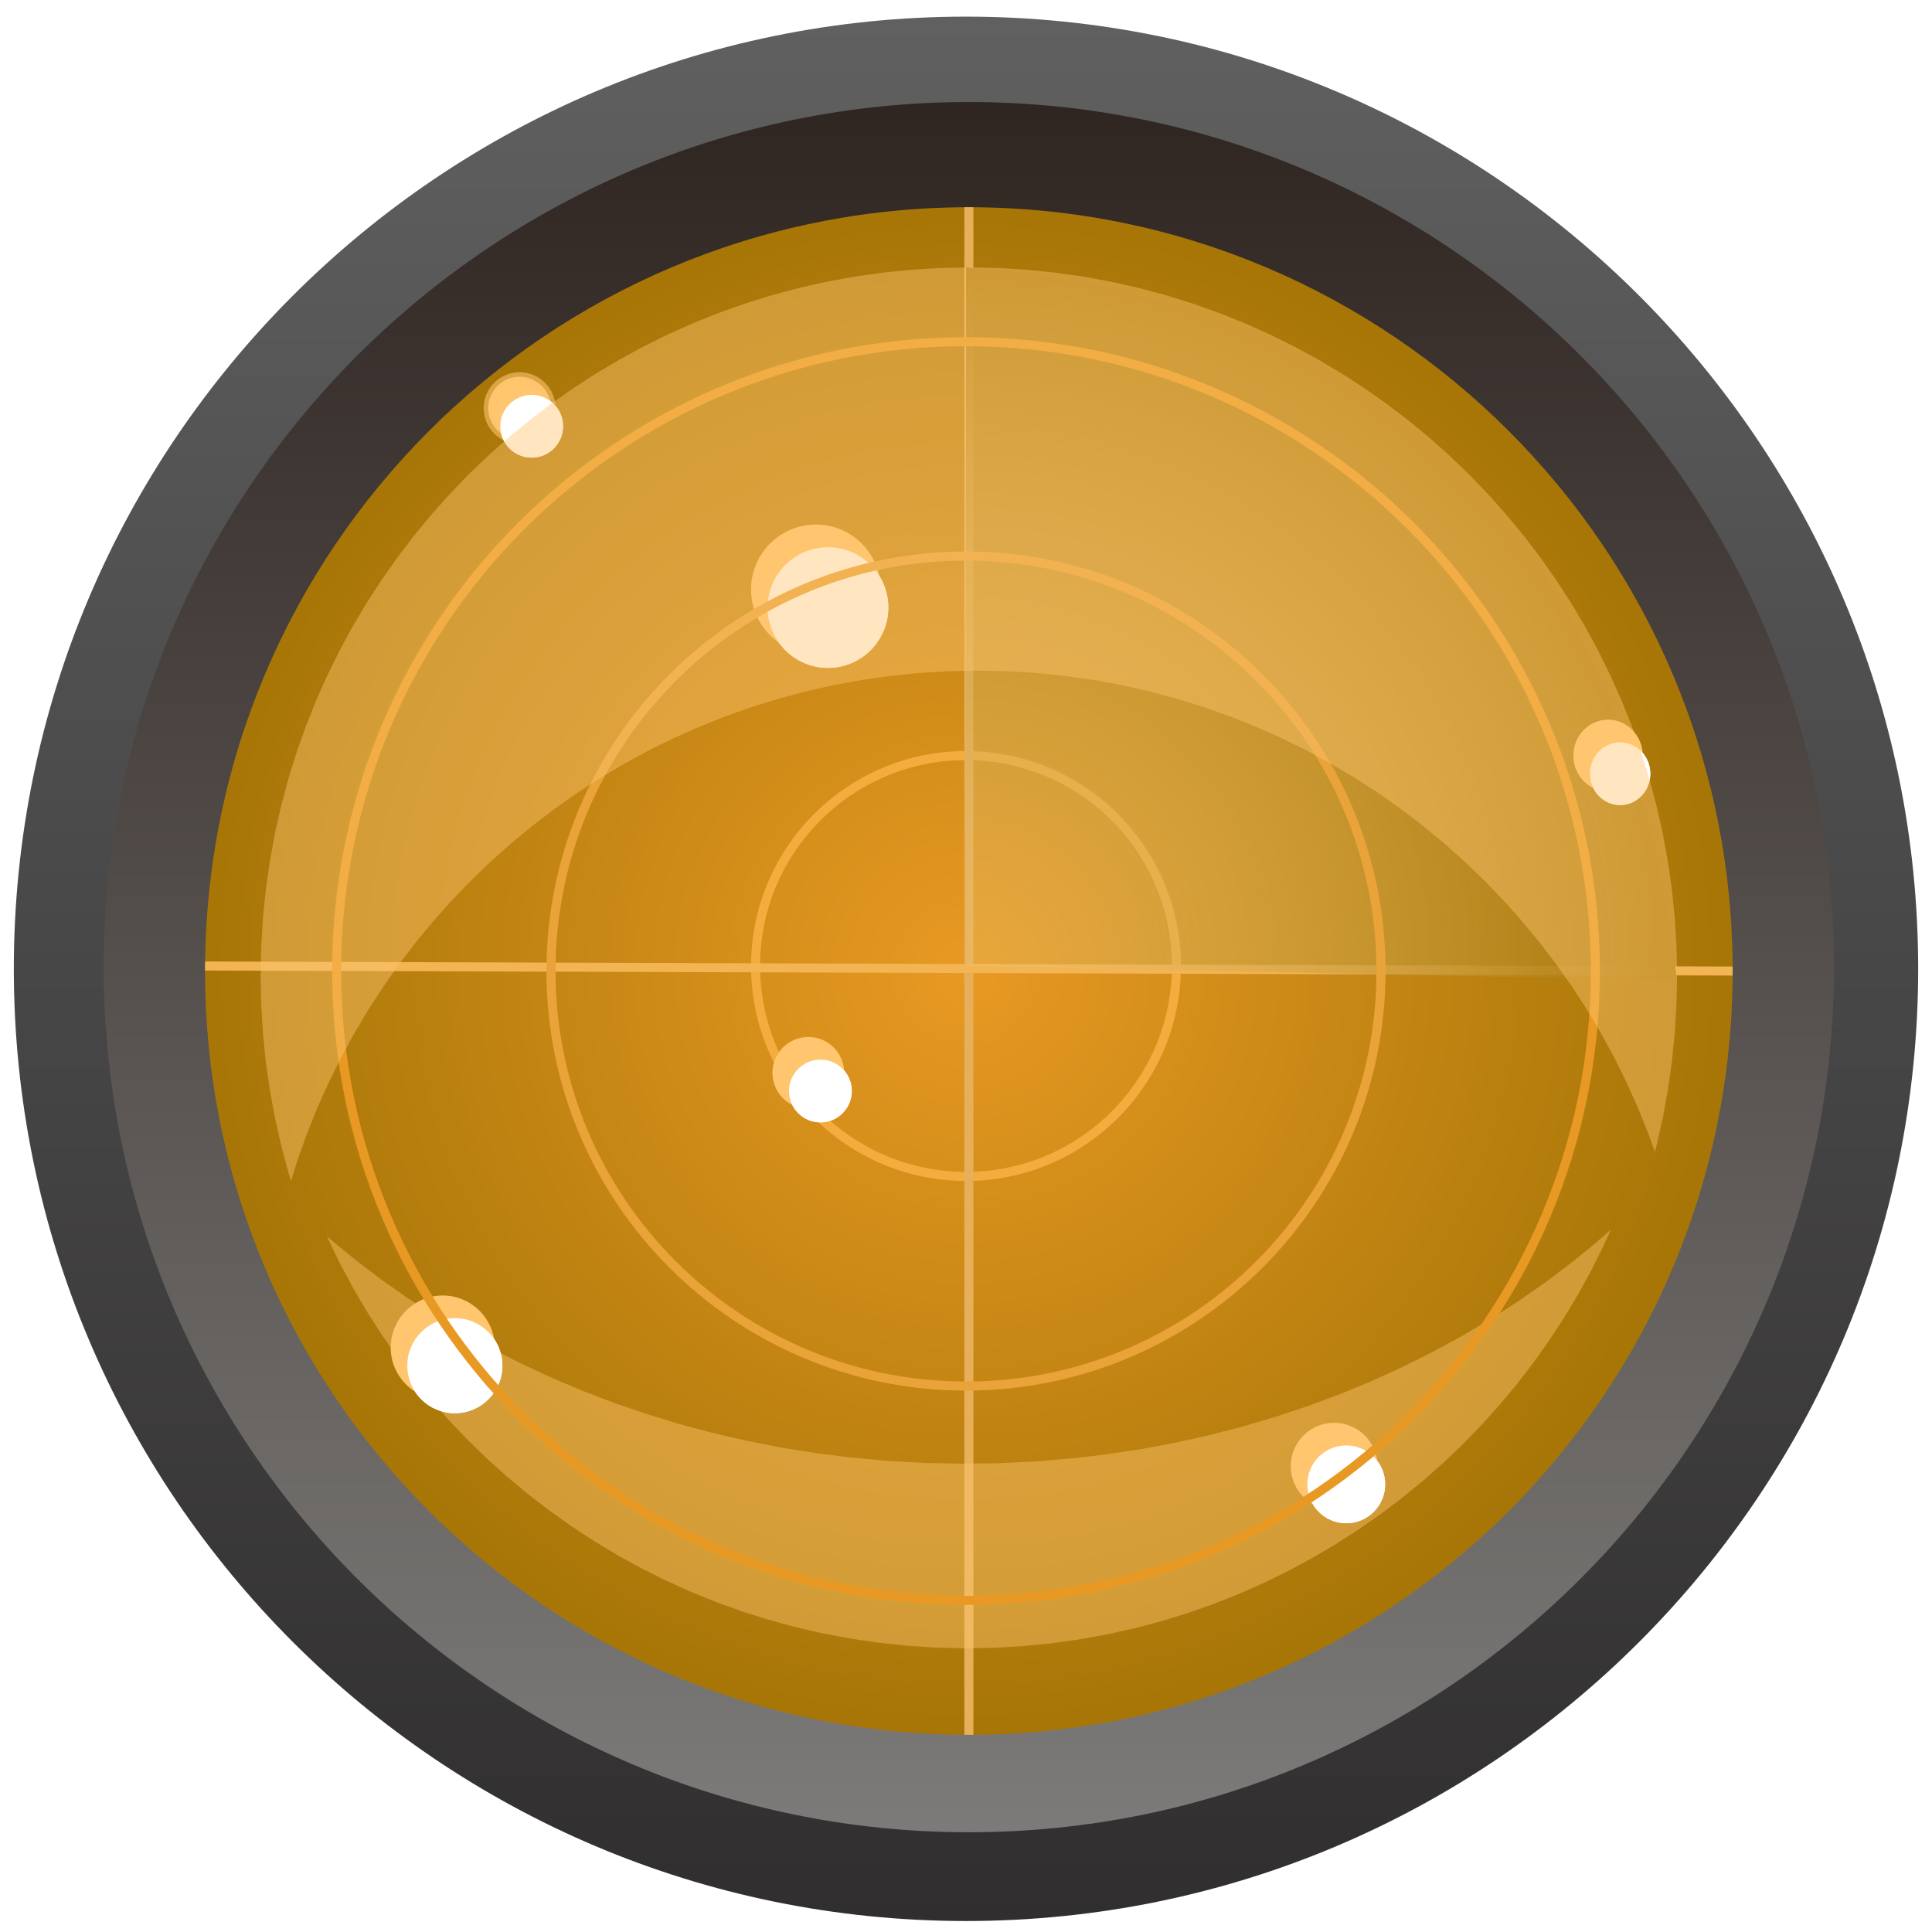<?xml version="1.0" encoding="UTF-8" standalone="no"?>
<!DOCTYPE svg PUBLIC "-//W3C//DTD SVG 1.1//EN" "http://www.w3.org/Graphics/SVG/1.1/DTD/svg11.dtd">
<svg version="1.1" xmlns="http://www.w3.org/2000/svg" xmlns:xlink="http://www.w3.org/1999/xlink" preserveAspectRatio="xMidYMid meet" viewBox="0 0 640 640" width="640" height="640"><defs><path d="M635.42 320.93C635.42 495.02 494.09 636.36 320 636.36C145.91 636.36 4.58 495.02 4.58 320.93C4.58 146.85 145.91 5.51 320 5.51C494.09 5.51 635.42 146.85 635.42 320.93Z" id="a17fhcmak"></path><linearGradient id="gradientb1mH3vmta" gradientUnits="userSpaceOnUse" x1="320" y1="5.51" x2="320" y2="636.36"><stop style="stop-color: #606060;stop-opacity: 1" offset="0%"></stop><stop style="stop-color: #302e2f;stop-opacity: 1" offset="100%"></stop></linearGradient><path d="M607.53 320.38C607.53 478.55 479.11 606.96 320.95 606.96C162.78 606.96 34.37 478.55 34.37 320.38C34.37 162.21 162.78 33.8 320.95 33.8C479.11 33.8 607.53 162.21 607.53 320.38Z" id="a4d3EgdCt"></path><linearGradient id="gradientb2KBBnVp7" gradientUnits="userSpaceOnUse" x1="320.95" y1="33.8" x2="320.95" y2="606.96"><stop style="stop-color: #2f2521;stop-opacity: 1" offset="0%"></stop><stop style="stop-color: #7c7b79;stop-opacity: 1" offset="100%"></stop></linearGradient><path d="M573.96 321.67C573.96 461.31 460.59 574.69 320.95 574.69C181.3 574.69 67.93 461.31 67.93 321.67C67.93 182.03 181.3 68.65 320.95 68.65C460.59 68.65 573.96 182.03 573.96 321.67Z" id="cMqkXw4qV"></path><radialGradient id="gradientc14a9HHFUm" gradientUnits="userSpaceOnUse" cx="320" cy="321.67" dx="320" dy="572.1" r="250.44"><stop style="stop-color: #e89923;stop-opacity: 1" offset="0%"></stop><stop style="stop-color: #a77607;stop-opacity: 1" offset="100%"></stop></radialGradient><path d="M389.71 320C389.71 358.47 358.47 389.71 320 389.71C281.53 389.71 250.29 358.47 250.29 320C250.29 281.53 281.53 250.29 320 250.29C358.47 250.29 389.71 281.53 389.71 320Z" id="ackukBBau"></path><path d="M320.95 574.69L320.95 68.65" id="cvvce8V9N"></path><path d="M573.96 321.67L67.93 320" id="dERCGoE48"></path><path d="M527.13 420.83L522.79 428.74L518.15 436.46L513.23 443.98L508.03 451.3L502.57 458.4L496.83 465.29L490.85 471.95L484.61 478.37L478.14 484.55L471.43 490.49L464.5 496.16L457.35 501.57L449.98 506.71L442.42 511.57L434.66 516.14L426.72 520.41L418.59 524.39L410.29 528.05L401.83 531.4L393.21 534.42L384.44 537.11L375.53 539.46L366.49 541.46L357.31 543.11L348.02 544.4L338.62 545.32L329.11 545.86L319.51 546.01L309.9 545.78L300.4 545.16L291 544.16L281.72 542.8L272.56 541.08L263.53 539L254.64 536.57L245.9 533.81L237.3 530.72L228.87 527.3L220.6 523.57L212.51 519.53L204.6 515.19L196.88 510.55L189.36 505.63L182.04 500.43L174.93 494.97L168.05 489.23L161.39 483.25L154.96 477.01L148.78 470.54L142.85 463.83L137.18 456.9L131.77 449.74L126.63 442.38L121.77 434.82L117.2 427.06L112.92 419.12L108.95 410.99L108.3 409.51L109.4 410.49L117.56 417.21L126.02 423.66L134.77 429.83L143.8 435.72L153.1 441.32L162.66 446.62L172.46 451.61L182.51 456.29L192.79 460.65L203.29 464.67L214.01 468.35L224.92 471.69L236.03 474.67L247.33 477.28L258.79 479.53L270.43 481.39L282.21 482.86L294.15 483.94L306.22 484.61L318.41 484.87L330.61 484.72L342.68 484.14L354.62 483.16L366.42 481.79L378.07 480.02L389.56 477.87L400.87 475.35L412 472.46L422.95 469.22L433.69 465.62L444.23 461.69L454.54 457.42L464.63 452.82L474.48 447.91L484.08 442.69L493.42 437.16L502.5 431.35L511.3 425.25L519.81 418.87L528.03 412.22L533.6 407.36L531.17 412.74L527.13 420.83Z" id="kcaCwoZoF"></path><path d="M290.27 195.26C290.27 206.29 281.31 215.24 270.28 215.24C259.25 215.24 250.29 206.29 250.29 195.26C250.29 184.22 259.25 175.27 270.28 175.27C281.31 175.27 290.27 184.22 290.27 195.26Z" id="bmnrCLsvS"></path><path d="M454.85 485.7C454.85 492.81 449.07 498.59 441.96 498.59C434.85 498.59 429.07 492.81 429.07 485.7C429.07 478.59 434.85 472.81 441.96 472.81C449.07 472.81 454.85 478.59 454.85 485.7Z" id="cmfUKgGIF"></path><path d="M278.17 355.41C278.17 361.14 273.51 365.8 267.78 365.8C262.04 365.8 257.38 361.14 257.38 355.41C257.38 349.67 262.04 345.01 267.78 345.01C273.51 345.01 278.17 349.67 278.17 355.41Z" id="bG2fqCktU"></path><path d="M162.42 446.4C162.42 455.09 155.37 462.15 146.67 462.15C137.98 462.15 130.92 455.09 130.92 446.4C130.92 437.71 137.98 430.65 146.67 430.65C155.37 430.65 162.42 437.71 162.42 446.4Z" id="dIO6s33HY"></path><path d="M182.52 135.2C182.52 140.94 177.86 145.6 172.12 145.6C166.39 145.6 161.73 140.94 161.73 135.2C161.73 129.46 166.39 124.81 172.12 124.81C177.86 124.81 182.52 129.46 182.52 135.2Z" id="e29TdYcDZp"></path><path d="M483.86 155.91C523.12 195.27 547.02 251.54 555.56 324.72L320 320L320 88.58C389.98 94.11 444.6 116.56 483.86 155.91Z" id="f59C3XIWg"></path><radialGradient id="gradienta1CqkL2BYs" gradientUnits="userSpaceOnUse" cx="320" cy="320" dx="482.65" dy="155.96" r="231.01"><stop style="stop-color: #efcc7d;stop-opacity: 0.25" offset="0%"></stop><stop style="stop-color: #a87708;stop-opacity: 1" offset="100%"></stop></radialGradient><path d="M528.48 321.67C528.48 436.73 435.06 530.15 320 530.15C204.94 530.15 111.52 436.73 111.52 321.67C111.52 206.61 204.94 113.19 320 113.19C435.06 113.19 528.48 206.61 528.48 321.67Z" id="gpvShLOTU"></path><path d="M457.48 321.67C457.48 397.55 395.88 459.15 320 459.15C244.12 459.15 182.52 397.55 182.52 321.67C182.52 245.79 244.12 184.19 320 184.19C395.88 184.19 457.48 245.79 457.48 321.67Z" id="c1txh5dL0J"></path><path d="M542.68 250.29C542.68 256.03 538.2 260.69 532.69 260.69C527.17 260.69 522.69 256.03 522.69 250.29C522.69 244.55 527.17 239.9 532.69 239.9C538.2 239.9 542.68 244.55 542.68 250.29Z" id="c16pzCkKW7"></path><path d="M340.18 89.36L349.64 90.32L358.98 91.65L368.2 93.35L377.3 95.4L386.26 97.81L395.07 100.55L403.73 103.63L412.23 107.03L420.57 110.75L428.73 114.78L436.7 119.12L444.49 123.75L452.08 128.67L459.47 133.87L466.64 139.34L473.59 145.08L480.32 151.08L486.81 157.33L493.06 163.82L499.05 170.54L504.79 177.5L510.27 184.67L515.47 192.06L520.39 199.65L525.02 207.43L529.35 215.41L533.39 223.57L537.11 231.91L540.51 240.41L543.59 249.07L546.33 257.88L548.73 266.84L550.79 275.93L552.48 285.16L553.82 294.5L554.78 303.96L555.36 313.53L555.56 323.19L555.36 332.86L554.78 342.42L553.82 351.88L552.48 361.23L550.79 370.45L548.73 379.54L548.19 381.59L546.15 375.87L542.71 367.26L538.94 358.82L534.86 350.56L530.47 342.49L525.78 334.6L520.8 326.92L515.53 319.44L509.99 312.18L504.18 305.14L498.11 298.33L491.78 291.76L485.21 285.43L478.41 279.36L471.37 273.55L464.1 268.01L456.63 262.74L448.94 257.76L441.06 253.07L432.98 248.68L424.72 244.6L416.28 240.83L407.67 237.39L398.9 234.27L389.98 231.5L380.91 229.06L371.71 226.98L362.37 225.27L352.91 223.92L343.33 222.94L333.65 222.35L323.86 222.15L314.08 222.35L304.39 222.94L294.82 223.92L285.35 225.27L276.02 226.98L266.81 229.06L257.74 231.5L248.82 234.27L240.05 237.39L231.44 240.83L223 244.6L214.74 248.68L206.67 253.07L198.78 257.76L191.1 262.74L183.62 268.01L176.36 273.55L169.32 279.36L162.51 285.43L155.94 291.76L149.61 298.33L143.54 305.14L137.73 312.18L132.19 319.44L126.92 326.92L121.94 334.6L117.25 342.49L112.86 350.56L108.78 358.82L105.01 367.26L101.57 375.87L98.45 384.64L96.41 391.22L95.56 388.5L93.16 379.54L91.1 370.45L89.41 361.23L88.07 351.88L87.11 342.42L86.53 332.86L86.33 323.19L86.53 313.53L87.11 303.96L88.07 294.5L89.41 285.16L91.1 275.93L93.16 266.84L95.56 257.88L98.3 249.07L101.38 240.41L104.78 231.91L108.51 223.57L112.54 215.41L116.87 207.43L121.51 199.65L126.43 192.06L131.63 184.67L137.1 177.5L142.84 170.54L148.84 163.82L155.08 157.33L161.57 151.08L168.3 145.08L175.25 139.34L182.43 133.87L189.81 128.67L197.4 123.75L205.19 119.12L213.17 114.78L221.33 110.75L229.66 107.03L238.16 103.63L246.82 100.55L255.64 97.81L264.59 95.4L273.69 93.35L282.91 91.65L292.26 90.32L301.72 89.36L311.28 88.78L320.95 88.58L330.61 88.78L340.18 89.36Z" id="bf1Enl823"></path></defs><g><g><g><use xlink:href="#a17fhcmak" opacity="1" fill="url(#gradientb1mH3vmta)"></use></g><g><use xlink:href="#a4d3EgdCt" opacity="1" fill="url(#gradientb2KBBnVp7)"></use></g><g><use xlink:href="#cMqkXw4qV" opacity="1" fill="url(#gradientc14a9HHFUm)"></use></g><g><use xlink:href="#ackukBBau" opacity="1" fill="#e89923" fill-opacity="0"></use><g><use xlink:href="#ackukBBau" opacity="1" fill-opacity="0" stroke="#f5ac3f" stroke-width="3" stroke-opacity="1"></use></g></g><g><g><use xlink:href="#cvvce8V9N" opacity="1" fill-opacity="0" stroke="#e7af5a" stroke-width="3" stroke-opacity="1"></use></g></g><g><g><use xlink:href="#dERCGoE48" opacity="1" fill-opacity="0" stroke="#f3b453" stroke-width="3" stroke-opacity="1"></use></g></g><g><use xlink:href="#kcaCwoZoF" opacity="1" fill="#ffc56f" fill-opacity="0.44"></use></g><g><g><filter id="shadow14273964" x="215.29" y="140.27" width="113.98" height="115.98" filterUnits="userSpaceOnUse" primitiveUnits="userSpaceOnUse"><feFlood></feFlood><feComposite in2="SourceAlpha" operator="in"></feComposite><feGaussianBlur stdDeviation="3.32"></feGaussianBlur><feOffset dx="4" dy="6" result="afterOffset"></feOffset><feFlood flood-color="#e7af5b" flood-opacity="1"></feFlood><feComposite in2="afterOffset" operator="in"></feComposite><feMorphology operator="dilate" radius="2"></feMorphology><feComposite in2="SourceAlpha" operator="out"></feComposite></filter><path d="M290.27 195.26C290.27 206.29 281.31 215.24 270.28 215.24C259.25 215.24 250.29 206.29 250.29 195.26C250.29 184.22 259.25 175.27 270.28 175.27C281.31 175.27 290.27 184.22 290.27 195.26Z" id="a3XxMFXis" fill="white" fill-opacity="1" filter="url(#shadow14273964)"></path></g><use xlink:href="#bmnrCLsvS" opacity="1" fill="#ffc56f" fill-opacity="1"></use><g><use xlink:href="#bmnrCLsvS" opacity="1" fill-opacity="0" stroke="#ffc56f" stroke-width="3" stroke-opacity="1"></use></g><g><filter id="shadow12778853" x="212.29" y="137.27" width="119.98" height="121.98" filterUnits="userSpaceOnUse" primitiveUnits="userSpaceOnUse"><feFlood></feFlood><feComposite in2="SourceAlpha" operator="out"></feComposite><feGaussianBlur stdDeviation="3.61"></feGaussianBlur><feOffset dx="4" dy="6" result="afterOffset"></feOffset><feFlood flood-color="#fbe9cf" flood-opacity="1"></feFlood><feComposite in2="afterOffset" operator="in"></feComposite><feMorphology operator="dilate" radius="1"></feMorphology><feComposite in2="SourceAlpha" operator="in"></feComposite></filter><path d="M290.27 195.26C290.27 206.29 281.31 215.24 270.28 215.24C259.25 215.24 250.29 206.29 250.29 195.26C250.29 184.22 259.25 175.27 270.28 175.27C281.31 175.27 290.27 184.22 290.27 195.26Z" id="b2zaaImp3" fill="white" fill-opacity="1" filter="url(#shadow12778853)"></path></g></g><g><g><filter id="shadow4493213" x="394.07" y="437.81" width="99.78" height="101.78" filterUnits="userSpaceOnUse" primitiveUnits="userSpaceOnUse"><feFlood></feFlood><feComposite in2="SourceAlpha" operator="in"></feComposite><feGaussianBlur stdDeviation="3.32"></feGaussianBlur><feOffset dx="4" dy="6" result="afterOffset"></feOffset><feFlood flood-color="#e7af5b" flood-opacity="1"></feFlood><feComposite in2="afterOffset" operator="in"></feComposite><feMorphology operator="dilate" radius="2"></feMorphology><feComposite in2="SourceAlpha" operator="out"></feComposite></filter><path d="M454.85 485.7C454.85 492.81 449.07 498.59 441.96 498.59C434.85 498.59 429.07 492.81 429.07 485.7C429.07 478.59 434.85 472.81 441.96 472.81C449.07 472.81 454.85 478.59 454.85 485.7Z" id="a2Oo93hFL" fill="white" fill-opacity="1" filter="url(#shadow4493213)"></path></g><use xlink:href="#cmfUKgGIF" opacity="1" fill="#ffc56f" fill-opacity="1"></use><g><use xlink:href="#cmfUKgGIF" opacity="1" fill-opacity="0" stroke="#ffc56f" stroke-width="3" stroke-opacity="1"></use></g><g><filter id="shadow15648026" x="391.07" y="434.81" width="105.78" height="107.78" filterUnits="userSpaceOnUse" primitiveUnits="userSpaceOnUse"><feFlood></feFlood><feComposite in2="SourceAlpha" operator="out"></feComposite><feGaussianBlur stdDeviation="3.61"></feGaussianBlur><feOffset dx="4" dy="6" result="afterOffset"></feOffset><feFlood flood-color="#fbe9cf" flood-opacity="1"></feFlood><feComposite in2="afterOffset" operator="in"></feComposite><feMorphology operator="dilate" radius="1"></feMorphology><feComposite in2="SourceAlpha" operator="in"></feComposite></filter><path d="M454.85 485.7C454.85 492.81 449.07 498.59 441.96 498.59C434.85 498.59 429.07 492.81 429.07 485.7C429.07 478.59 434.85 472.81 441.96 472.81C449.07 472.81 454.85 478.59 454.85 485.7Z" id="ayNqThOoG" fill="white" fill-opacity="1" filter="url(#shadow15648026)"></path></g></g><g><g><filter id="shadow10344231" x="222.38" y="310.01" width="94.79" height="96.79" filterUnits="userSpaceOnUse" primitiveUnits="userSpaceOnUse"><feFlood></feFlood><feComposite in2="SourceAlpha" operator="in"></feComposite><feGaussianBlur stdDeviation="3.32"></feGaussianBlur><feOffset dx="4" dy="6" result="afterOffset"></feOffset><feFlood flood-color="#e7af5b" flood-opacity="1"></feFlood><feComposite in2="afterOffset" operator="in"></feComposite><feMorphology operator="dilate" radius="2"></feMorphology><feComposite in2="SourceAlpha" operator="out"></feComposite></filter><path d="M278.17 355.41C278.17 361.14 273.51 365.8 267.78 365.8C262.04 365.8 257.38 361.14 257.38 355.41C257.38 349.67 262.04 345.01 267.78 345.01C273.51 345.01 278.17 349.67 278.17 355.41Z" id="bAM1shlXh" fill="white" fill-opacity="1" filter="url(#shadow10344231)"></path></g><use xlink:href="#bG2fqCktU" opacity="1" fill="#ffc56f" fill-opacity="1"></use><g><use xlink:href="#bG2fqCktU" opacity="1" fill-opacity="0" stroke="#ffc56f" stroke-width="3" stroke-opacity="1"></use></g><g><filter id="shadow8625039" x="219.38" y="307.01" width="100.79" height="102.79" filterUnits="userSpaceOnUse" primitiveUnits="userSpaceOnUse"><feFlood></feFlood><feComposite in2="SourceAlpha" operator="out"></feComposite><feGaussianBlur stdDeviation="3.61"></feGaussianBlur><feOffset dx="4" dy="6" result="afterOffset"></feOffset><feFlood flood-color="#fbe9cf" flood-opacity="1"></feFlood><feComposite in2="afterOffset" operator="in"></feComposite><feMorphology operator="dilate" radius="1"></feMorphology><feComposite in2="SourceAlpha" operator="in"></feComposite></filter><path d="M278.17 355.41C278.17 361.14 273.51 365.8 267.78 365.8C262.04 365.8 257.38 361.14 257.38 355.41C257.38 349.67 262.04 345.01 267.78 345.01C273.51 345.01 278.17 349.67 278.17 355.41Z" id="k4wY7VbKn" fill="white" fill-opacity="1" filter="url(#shadow8625039)"></path></g></g><g><g><filter id="shadow2391960" x="95.92" y="395.65" width="105.5" height="107.5" filterUnits="userSpaceOnUse" primitiveUnits="userSpaceOnUse"><feFlood></feFlood><feComposite in2="SourceAlpha" operator="in"></feComposite><feGaussianBlur stdDeviation="3.32"></feGaussianBlur><feOffset dx="4" dy="6" result="afterOffset"></feOffset><feFlood flood-color="#e7af5b" flood-opacity="1"></feFlood><feComposite in2="afterOffset" operator="in"></feComposite><feMorphology operator="dilate" radius="2"></feMorphology><feComposite in2="SourceAlpha" operator="out"></feComposite></filter><path d="M162.42 446.4C162.42 455.09 155.37 462.15 146.67 462.15C137.98 462.15 130.92 455.09 130.92 446.4C130.92 437.71 137.98 430.65 146.67 430.65C155.37 430.65 162.42 437.71 162.42 446.4Z" id="beocl7R1f" fill="white" fill-opacity="1" filter="url(#shadow2391960)"></path></g><use xlink:href="#dIO6s33HY" opacity="1" fill="#ffc56f" fill-opacity="1"></use><g><use xlink:href="#dIO6s33HY" opacity="1" fill-opacity="0" stroke="#ffc56f" stroke-width="3" stroke-opacity="1"></use></g><g><filter id="shadow14738460" x="92.92" y="392.65" width="111.5" height="113.5" filterUnits="userSpaceOnUse" primitiveUnits="userSpaceOnUse"><feFlood></feFlood><feComposite in2="SourceAlpha" operator="out"></feComposite><feGaussianBlur stdDeviation="3.61"></feGaussianBlur><feOffset dx="4" dy="6" result="afterOffset"></feOffset><feFlood flood-color="#fbe9cf" flood-opacity="1"></feFlood><feComposite in2="afterOffset" operator="in"></feComposite><feMorphology operator="dilate" radius="1"></feMorphology><feComposite in2="SourceAlpha" operator="in"></feComposite></filter><path d="M162.42 446.4C162.42 455.09 155.37 462.15 146.67 462.15C137.98 462.15 130.92 455.09 130.92 446.4C130.92 437.71 137.98 430.65 146.67 430.65C155.37 430.65 162.42 437.71 162.42 446.4Z" id="akF59eSj" fill="white" fill-opacity="1" filter="url(#shadow14738460)"></path></g></g><g><g><filter id="shadow9296925" x="126.73" y="89.81" width="94.79" height="96.79" filterUnits="userSpaceOnUse" primitiveUnits="userSpaceOnUse"><feFlood></feFlood><feComposite in2="SourceAlpha" operator="in"></feComposite><feGaussianBlur stdDeviation="3.32"></feGaussianBlur><feOffset dx="4" dy="6" result="afterOffset"></feOffset><feFlood flood-color="#e7af5b" flood-opacity="1"></feFlood><feComposite in2="afterOffset" operator="in"></feComposite><feMorphology operator="dilate" radius="2"></feMorphology><feComposite in2="SourceAlpha" operator="out"></feComposite></filter><path d="M182.52 135.2C182.52 140.94 177.86 145.6 172.12 145.6C166.39 145.6 161.73 140.94 161.73 135.2C161.73 129.46 166.39 124.81 172.12 124.81C177.86 124.81 182.52 129.46 182.52 135.2Z" id="c3svvbCWIu" fill="white" fill-opacity="1" filter="url(#shadow9296925)"></path></g><use xlink:href="#e29TdYcDZp" opacity="1" fill="#ffc56f" fill-opacity="1"></use><g><use xlink:href="#e29TdYcDZp" opacity="1" fill-opacity="0" stroke="#ffc56f" stroke-width="3" stroke-opacity="0.59"></use></g><g><filter id="shadow9515722" x="123.73" y="86.81" width="100.79" height="102.79" filterUnits="userSpaceOnUse" primitiveUnits="userSpaceOnUse"><feFlood></feFlood><feComposite in2="SourceAlpha" operator="out"></feComposite><feGaussianBlur stdDeviation="3.61"></feGaussianBlur><feOffset dx="4" dy="6" result="afterOffset"></feOffset><feFlood flood-color="#fbe9cf" flood-opacity="1"></feFlood><feComposite in2="afterOffset" operator="in"></feComposite><feMorphology operator="dilate" radius="1"></feMorphology><feComposite in2="SourceAlpha" operator="in"></feComposite></filter><path d="M182.52 135.2C182.52 140.94 177.86 145.6 172.12 145.6C166.39 145.6 161.73 140.94 161.73 135.2C161.73 129.46 166.39 124.81 172.12 124.81C177.86 124.81 182.52 129.46 182.52 135.2Z" id="a33F8c4yRE" fill="white" fill-opacity="1" filter="url(#shadow9515722)"></path></g></g><g><use xlink:href="#f59C3XIWg" opacity="1" fill="url(#gradienta1CqkL2BYs)"></use><g><use xlink:href="#f59C3XIWg" opacity="1" fill-opacity="0" stroke="#ffc56f" stroke-width="3" stroke-opacity="0"></use></g></g><g><use xlink:href="#gpvShLOTU" opacity="1" fill="#e89923" fill-opacity="0"></use><g><use xlink:href="#gpvShLOTU" opacity="1" fill-opacity="0" stroke="#e89923" stroke-width="3" stroke-opacity="1"></use></g></g><g><use xlink:href="#c1txh5dL0J" opacity="1" fill="#e89923" fill-opacity="0"></use><g><use xlink:href="#c1txh5dL0J" opacity="1" fill-opacity="0" stroke="#eaa339" stroke-width="3" stroke-opacity="1"></use></g></g><g><g><filter id="shadow1351224" x="487.69" y="204.9" width="93.99" height="96.79" filterUnits="userSpaceOnUse" primitiveUnits="userSpaceOnUse"><feFlood></feFlood><feComposite in2="SourceAlpha" operator="in"></feComposite><feGaussianBlur stdDeviation="3.32"></feGaussianBlur><feOffset dx="4" dy="6" result="afterOffset"></feOffset><feFlood flood-color="#e7af5b" flood-opacity="1"></feFlood><feComposite in2="afterOffset" operator="in"></feComposite><feMorphology operator="dilate" radius="2"></feMorphology><feComposite in2="SourceAlpha" operator="out"></feComposite></filter><path d="M542.68 250.29C542.68 256.03 538.2 260.69 532.69 260.69C527.17 260.69 522.69 256.03 522.69 250.29C522.69 244.55 527.17 239.9 532.69 239.9C538.2 239.9 542.68 244.55 542.68 250.29Z" id="e2WioW6Xvv" fill="white" fill-opacity="1" filter="url(#shadow1351224)"></path></g><use xlink:href="#c16pzCkKW7" opacity="1" fill="#ffc56f" fill-opacity="1"></use><g><use xlink:href="#c16pzCkKW7" opacity="1" fill-opacity="0" stroke="#ffc56f" stroke-width="3" stroke-opacity="1"></use></g><g><filter id="shadow14379701" x="484.69" y="201.9" width="99.99" height="102.79" filterUnits="userSpaceOnUse" primitiveUnits="userSpaceOnUse"><feFlood></feFlood><feComposite in2="SourceAlpha" operator="out"></feComposite><feGaussianBlur stdDeviation="3.61"></feGaussianBlur><feOffset dx="4" dy="6" result="afterOffset"></feOffset><feFlood flood-color="#fbe9cf" flood-opacity="1"></feFlood><feComposite in2="afterOffset" operator="in"></feComposite><feMorphology operator="dilate" radius="1"></feMorphology><feComposite in2="SourceAlpha" operator="in"></feComposite></filter><path d="M542.68 250.29C542.68 256.03 538.2 260.69 532.69 260.69C527.17 260.69 522.69 256.03 522.69 250.29C522.69 244.55 527.17 239.9 532.69 239.9C538.2 239.9 542.68 244.55 542.68 250.29Z" id="n3DHcrv3ph" fill="white" fill-opacity="1" filter="url(#shadow14379701)"></path></g></g><g><use xlink:href="#bf1Enl823" opacity="1" fill="#ffc56f" fill-opacity="0.44"></use></g></g></g></svg>